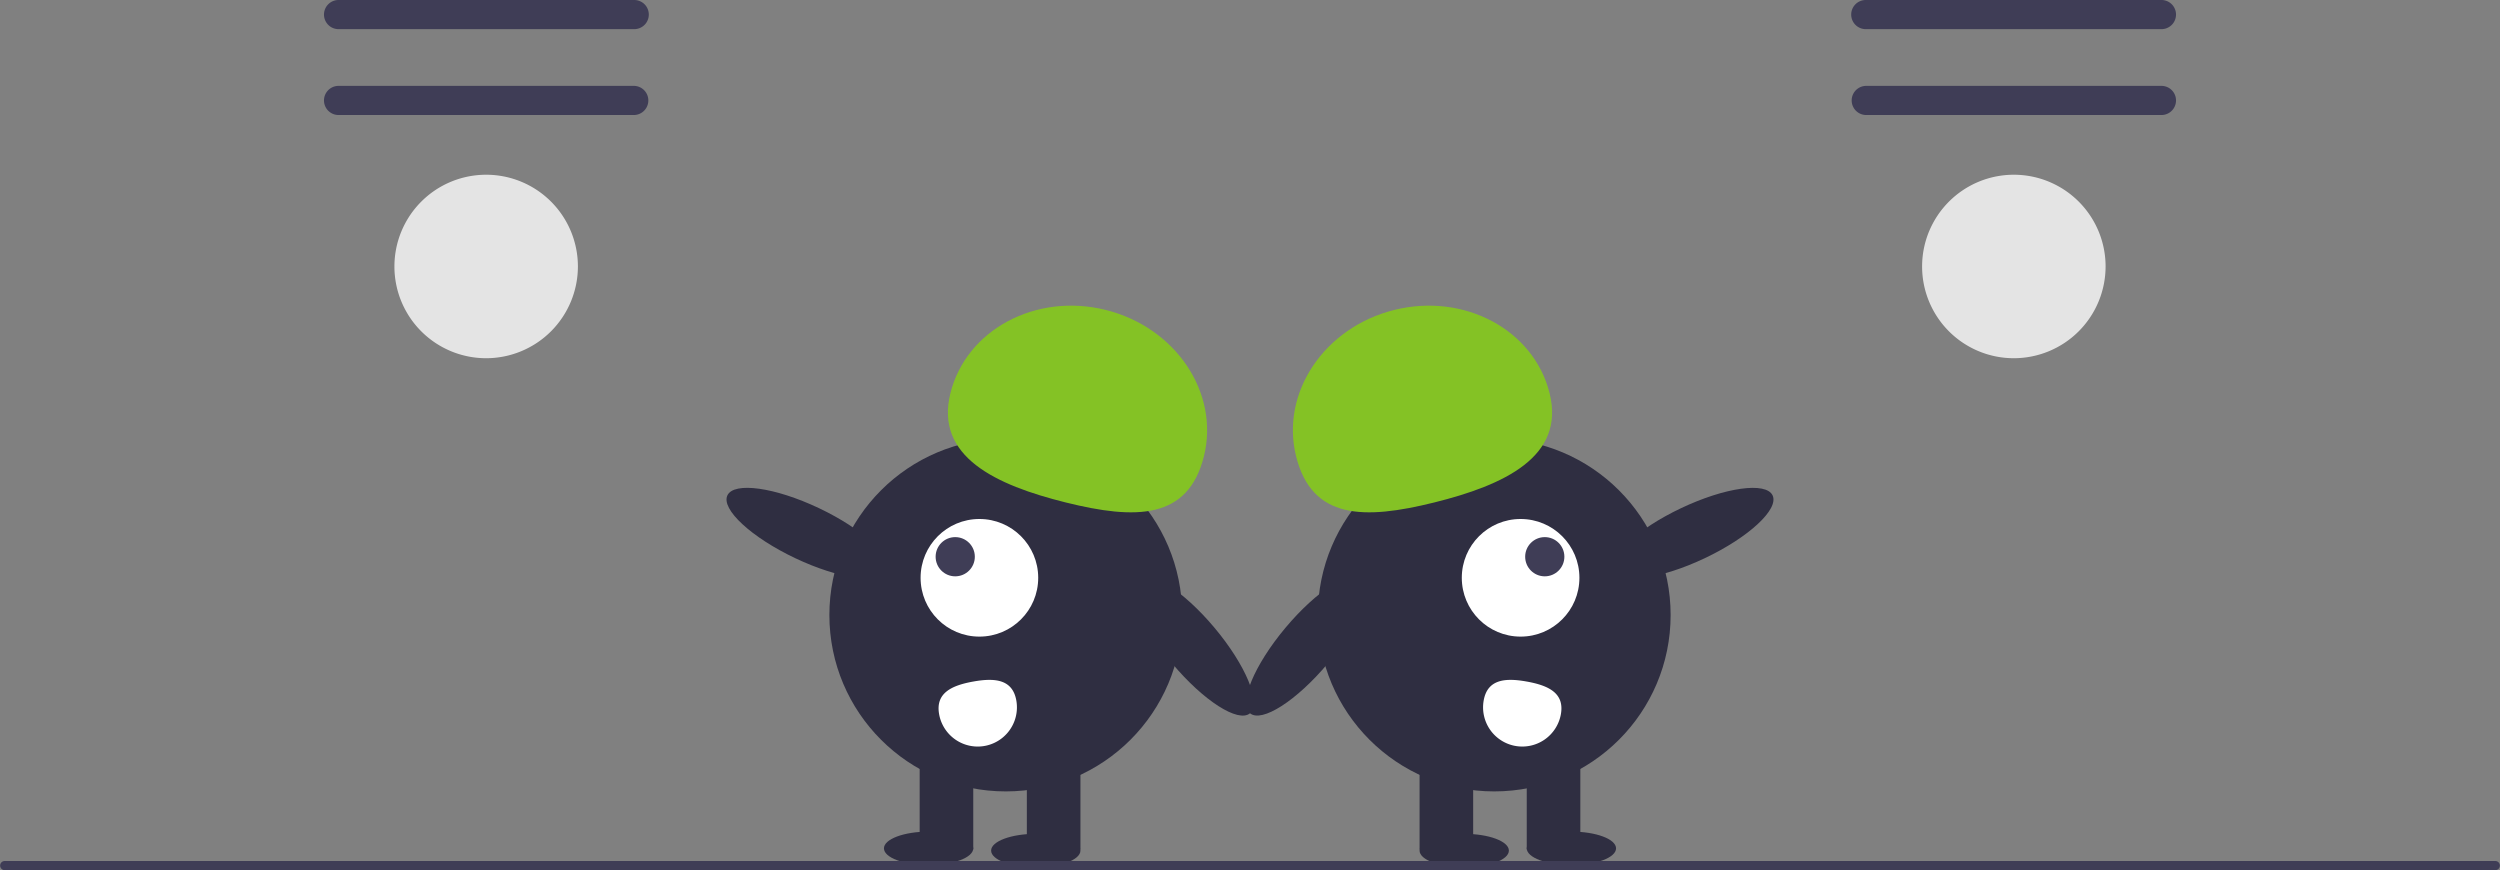 <svg xmlns="http://www.w3.org/2000/svg" id="adc0e45f-2766-43af-a5f1-aabee5086a6d" data-name="Layer 1" viewBox="0 0 649.675 226.13" class="injected-svg ClassicGrid__ImageFile-sc-td9pmq-4 fNAcXv grid_media" xmlns:xlink="http://www.w3.org/1999/xlink"><rect x="0" y="0" width="649.675" height="226.13" fill="#808080" stroke="none"/><path id="bcc0edba-f0dd-423b-bdfc-f2fa10ec70b3-401" data-name="Path 680" d="M363.083,336.935a3.788,3.788,0,0,0,0,7.575H439.918a3.788,3.788,0,1,0,0-7.575Z" transform="translate(-275.162 -336.935)" fill="#3f3d56"></path><path id="fa56b25f-6ad1-4bb0-b587-f288aecf2229-402" data-name="Path 681" d="M363.083,359.251a3.788,3.788,0,0,0,0,7.575H439.918a3.788,3.788,0,0,0,0-7.575Z" transform="translate(-275.162 -336.935)" fill="#3f3d56"></path><path id="b413f49f-a7ee-4528-83fd-849b3d17d98f-403" data-name="Path 682" d="M401.501,430.025a23.841,23.841,0,1,1,23.841-23.842h0A23.869,23.869,0,0,1,401.501,430.025Z" transform="translate(-275.162 -336.935)" fill="#e4e4e4"></path><path id="ba255611-006f-40c2-b981-3cbda4cfa311-404" data-name="Path 680" d="M760.083,336.935a3.788,3.788,0,1,0,0,7.575H836.918a3.788,3.788,0,0,0,0-7.575Z" transform="translate(-275.162 -336.935)" fill="#3f3d56"></path><path id="f7616677-88a5-4e4e-be2c-5696cf4c3e42-405" data-name="Path 681" d="M760.083,359.251a3.788,3.788,0,0,0,0,7.575H836.918a3.788,3.788,0,0,0,0-7.575Z" transform="translate(-275.162 -336.935)" fill="#3f3d56"></path><path id="b0ec98cc-856e-42d0-b3d1-ea9b3df6bb16-406" data-name="Path 682" d="M798.501,430.025a23.841,23.841,0,1,1,23.841-23.842h0A23.869,23.869,0,0,1,798.501,430.025Z" transform="translate(-275.162 -336.935)" fill="#e4e4e4"></path><ellipse cx="484.902" cy="475.492" rx="7.195" ry="22.919" transform="translate(-427.675 372.917) rotate(-64.626)" fill="#2f2e41"></ellipse><ellipse cx="585.287" cy="504.72" rx="7.195" ry="22.919" transform="translate(-462.648 156.531) rotate(-39.938)" fill="#2f2e41"></ellipse><circle cx="261.37" cy="159.826" r="45.839" fill="#2f2e41"></circle><rect x="266.846" y="195.801" width="13.926" height="24.95" fill="#2f2e41"></rect><rect x="238.994" y="195.801" width="13.926" height="24.95" fill="#2f2e41"></rect><ellipse cx="269.167" cy="221.041" rx="11.605" ry="4.352" fill="#2f2e41"></ellipse><ellipse cx="241.315" cy="220.461" rx="11.605" ry="4.352" fill="#2f2e41"></ellipse><path d="M522.139,439.141c4.093-16.484,22.16-26.184,40.355-21.666s29.625,21.543,25.532,38.026-17.672,16.537-35.867,12.019S518.046,455.624,522.139,439.141Z" transform="translate(-275.162 -336.935)" fill="#84c225"></path><circle cx="254.517" cy="150.154" r="15.283" fill="#fff"></circle><circle cx="248.235" cy="144.676" r="5.094" fill="#3f3d56"></circle><path d="M539.266,518.929a10.188,10.188,0,0,1-20.047,3.649h0l-.004-.02c-1.002-5.537,3.279-7.496,8.816-8.499S538.264,513.392,539.266,518.929Z" transform="translate(-275.162 -336.935)" fill="#fff"></path><ellipse cx="715.098" cy="475.492" rx="22.919" ry="7.195" transform="translate(-409.937 15.377) rotate(-25.374)" fill="#2f2e41"></ellipse><ellipse cx="614.713" cy="504.72" rx="22.919" ry="7.195" transform="translate(-442.059 315.096) rotate(-50.062)" fill="#2f2e41"></ellipse><circle cx="388.306" cy="159.826" r="45.839" fill="#2f2e41"></circle><rect x="368.904" y="195.801" width="13.926" height="24.95" fill="#2f2e41"></rect><rect x="396.755" y="195.801" width="13.926" height="24.95" fill="#2f2e41"></rect><ellipse cx="380.509" cy="221.041" rx="11.605" ry="4.352" fill="#2f2e41"></ellipse><ellipse cx="408.36" cy="220.461" rx="11.605" ry="4.352" fill="#2f2e41"></ellipse><path d="M677.861,439.141c-4.093-16.484-22.16-26.184-40.355-21.666s-29.625,21.543-25.532,38.026,17.672,16.537,35.867,12.019S681.954,455.624,677.861,439.141Z" transform="translate(-275.162 -336.935)" fill="#84c225"></path><circle cx="395.159" cy="150.154" r="15.283" fill="#fff"></circle><circle cx="401.44" cy="144.676" r="5.094" fill="#3f3d56"></circle><path d="M660.734,518.929a10.188,10.188,0,0,0,20.047,3.649h0l.004-.02c1.002-5.537-3.279-7.496-8.816-8.499S661.736,513.392,660.734,518.929Z" transform="translate(-275.162 -336.935)" fill="#fff"></path><path d="M923.647,563.065H276.353a1.191,1.191,0,0,1,0-2.381H923.647a1.191,1.191,0,0,1,0,2.381Z" transform="translate(-275.162 -336.935)" fill="#3f3d56"></path></svg>